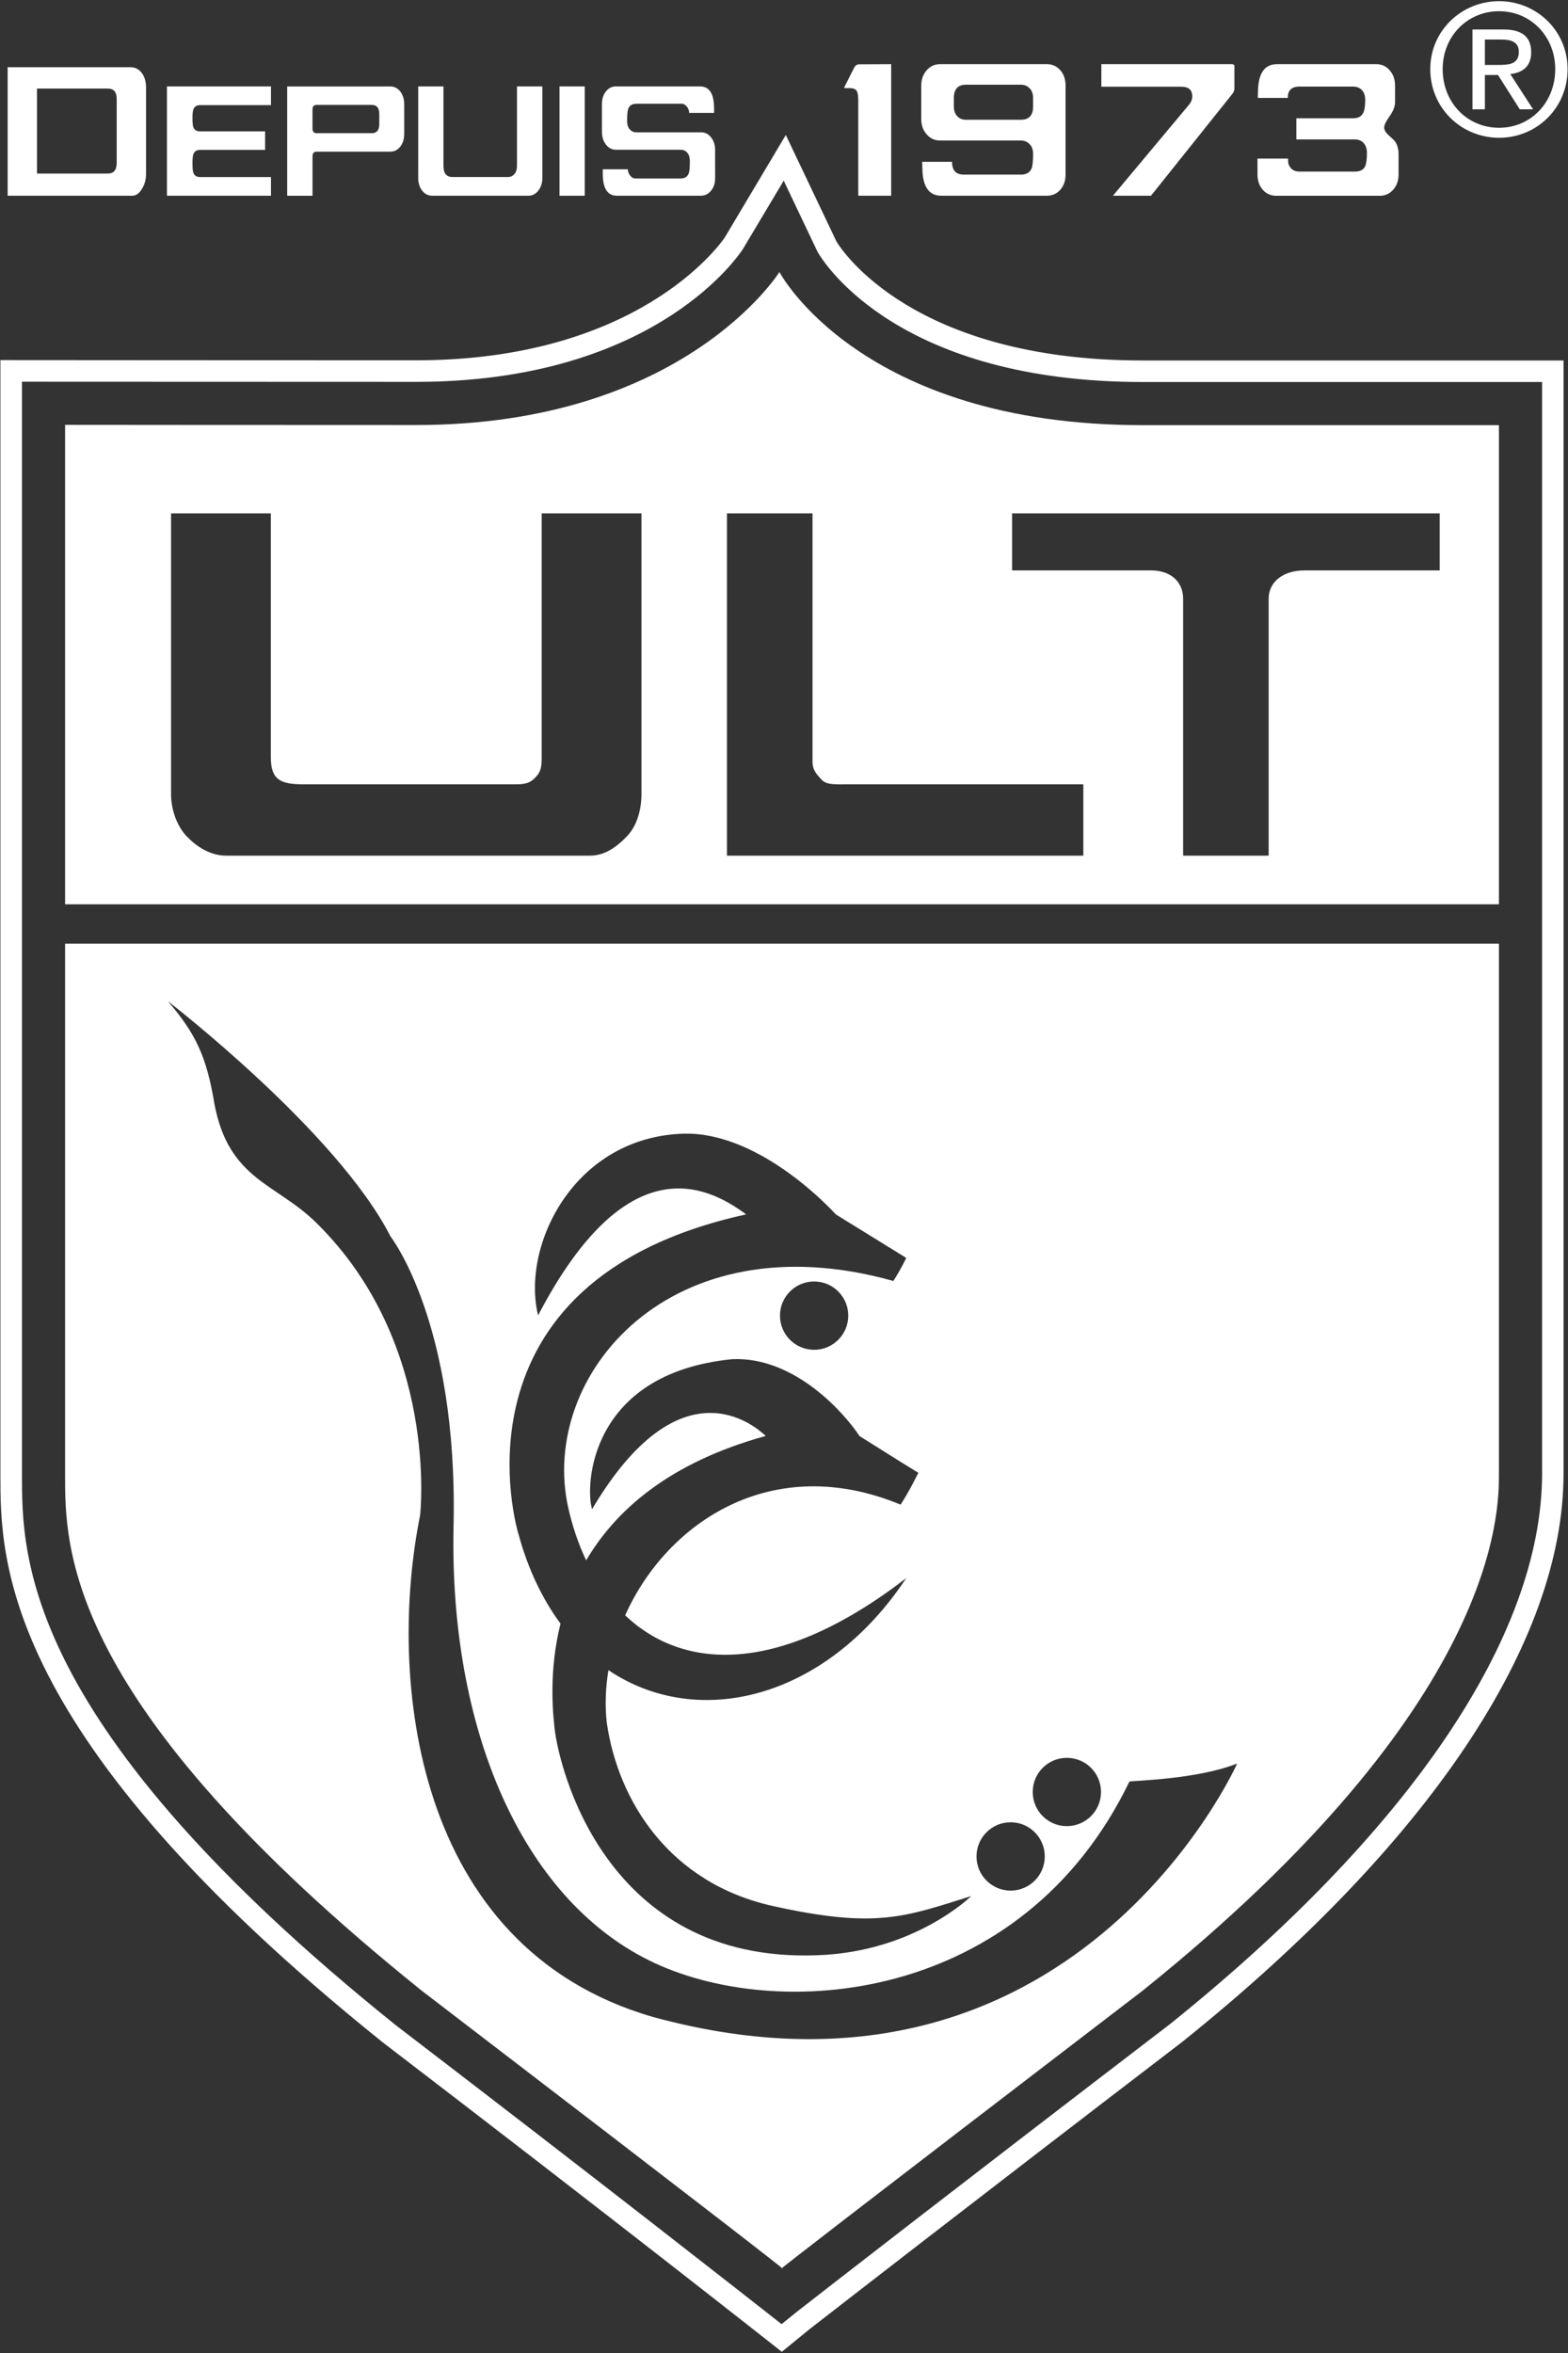 <?xml version="1.0" encoding="utf-8"?>
<!-- Generator: Adobe Illustrator 16.0.0, SVG Export Plug-In . SVG Version: 6.00 Build 0)  -->
<!DOCTYPE svg PUBLIC "-//W3C//DTD SVG 1.1//EN" "http://www.w3.org/Graphics/SVG/1.1/DTD/svg11.dtd">
<svg version="1.1" id="Calque_1" xmlns="http://www.w3.org/2000/svg" xmlns:xlink="http://www.w3.org/1999/xlink" x="0px" y="0px"
	 width="110px" height="165px" viewBox="0 0 110 165" enable-background="new 0 0 110 165" xml:space="preserve">
<rect x="0" y="0" width="110" height="165" fill="#333333" stroke="none"/>
<g>
	<path fill="#FFFFFF" d="M54.844,164.918l-0.474-0.378c-0.11-0.082-11.046-8.72-27.558-21.352l-0.075-0.062
		C0.025,121.654,0.028,109.338,0.029,103.421v-78.17l4.542,0.003c0.16,0,13.869,0.012,24.62,0.012
		c15.538,0,21.293-8.088,21.653-8.613l4.283-7.188l3.557,7.477c0.363,0.6,5.363,8.336,21.479,8.336h29.524v78.044
		c0.01,11.858-9.476,26.001-26.702,39.824l-0.074,0.059c-15.229,11.655-24.468,18.845-26.167,20.162l-0.113,0.093
		c-0.006,0.006-0.016,0.012-0.021,0.018L54.844,164.918z M1.542,26.767v76.654c-0.003,5.685-0.007,17.507,26.136,38.522l0.062,0.051
		c14.573,11.149,24.809,19.192,27.09,20.982l1.044-0.844c1.833-1.433,11.041-8.59,26.112-20.125l0.062-0.046
		c16.851-13.528,26.134-27.249,26.134-38.642V26.788H80.164c-16.975,0-22.255-8.175-22.799-9.107l-0.031-0.062l-2.354-4.951
		l-2.871,4.81c-0.629,0.95-6.68,9.3-22.917,9.3c-10.751,0-24.459-0.009-24.62-0.009L1.542,26.767z"/>
	<g>
		<path fill="#FFFFFF" d="M54.855,159.059c0,0,0.158,0.113,0.002-0.016C54.694,159.176,54.855,159.059,54.855,159.059z"/>
		<path fill="#FFFFFF" d="M4.566,66.172v37.122c0,5.154-0.213,16.019,25.004,36.287c21.232,16.254,24.802,19.057,25.287,19.462
			c0.503-0.412,4.118-3.234,25.288-19.439c25.134-20.164,25.01-33.71,25.01-36.286V66.172H4.566z M74.842,123.266
			c1.325,0,2.397,1.07,2.397,2.392c0,1.328-1.072,2.396-2.397,2.396c-1.322,0-2.393-1.067-2.393-2.396
			C72.449,124.336,73.52,123.266,74.842,123.266z M70.901,127.784c1.32,0,2.393,1.071,2.393,2.396c0,1.321-1.072,2.396-2.393,2.396
			c-1.325,0-2.396-1.074-2.396-2.396C68.506,128.855,69.576,127.784,70.901,127.784z M37.748,92.24
			c-1.2-4.938,2.562-12.561,10.287-12.745c5.479-0.086,10.599,5.663,10.599,5.663l4.94,3.05c0,0-0.275,0.625-0.9,1.619
			c-15.657-4.395-24.88,6.629-22.811,15.897c0.293,1.313,0.717,2.554,1.258,3.694c2.051-3.489,5.804-6.852,12.597-8.724
			c-0.756-0.711-5.998-5.295-12.18,5.132c-0.489-1.456-0.305-9.51,9.831-10.516c4.463-0.197,7.976,3.933,8.928,5.39
			c0.8,0.501,3.264,2.059,4.128,2.575c0,0-0.644,1.325-1.245,2.235c-9.011-3.731-16.392,1.229-19.325,7.763
			c4.059,3.848,10.765,4.285,19.72-2.611c-5.59,8.448-14.573,10.706-20.892,6.455c-0.204,1.229-0.251,2.467-0.119,3.671
			c0.79,5.497,4.388,11.255,11.658,12.869c7.273,1.615,9.272,0.751,13.911-0.697c0,0-3.971,3.923-10.81,4.148
			c-14.941,0.563-18.145-13.322-18.421-15.933c-0.115-1.076-0.416-3.972,0.419-7.321c-1.258-1.703-2.282-3.807-2.964-6.335
			c0,0-5.413-17.672,15.986-22.362C49.562,83.09,43.945,80.38,37.748,92.24z M59.508,92.258c0,1.322-1.072,2.394-2.394,2.394
			c-1.325,0-2.396-1.071-2.396-2.394c0-1.324,1.071-2.396,2.396-2.396C58.436,89.862,59.508,90.934,59.508,92.258z M45.789,141.431
			c-16.876-4.895-18.593-23.88-16.318-35.17c0,0,1.379-11.97-7.245-20.478c-2.815-2.811-6.174-3.008-7.185-8.38
			c-0.539-3.236-1.261-4.873-3.266-7.197c0,0,11.868,9.133,15.629,16.512c0,0,4.729,6.045,4.415,20.278
			c-0.314,14.236,4.778,26.035,13.699,30.464c8.919,4.431,26.172,3.094,33.715-12.535c0.235-0.059,4.77-0.145,7.558-1.262
			C86.792,123.663,75.278,149.498,45.789,141.431z"/>
		<path fill="#FFFFFF" d="M105.155,63.414v-33.6H80.164c-19.844,0-25.485-10.738-25.485-10.738s-6.7,10.729-25.489,10.729
			c-10.817,0-24.624-0.013-24.624-0.013v33.622H105.155z M71,36h30v4h-9.497C90.04,40,89,40.783,89,41.988V60h-6V41.988
			C83,40.783,82.116,40,80.757,40H71V36z M51,36h6v17.387c0,0.666,0.337,0.954,0.661,1.306C57.983,55.054,58.689,55,59.424,55H76v5
			H51V36z M12,36h7v17.094C19,54.669,19.65,55,21.291,55h14.633c0.712,0,1.118,0.014,1.571-0.418C37.949,54.15,38,53.806,38,53.094
			V36h7v19.686c0,1.055-0.297,2.205-1.011,2.949C43.277,59.378,42.448,60,41.394,60H15.854c-1.08,0-2.037-0.609-2.736-1.333
			C12.417,57.946,12,56.785,12,55.686V36z"/>
	</g>
	<path fill="#FFFFFF" d="M10.244,12.23c0,0.362-0.094,0.701-0.286,1.017c-0.191,0.321-0.42,0.479-0.687,0.479H0.537V4.714h8.613
		c0.327,0,0.592,0.134,0.795,0.399c0.201,0.269,0.3,0.609,0.3,1.021V12.23z M8.187,11.424V6.939c0-0.488-0.211-0.729-0.625-0.729
		H2.597v5.959h4.974C7.98,12.169,8.187,11.92,8.187,11.424"/>
	<path fill="#FFFFFF" d="M19.01,13.726h-7.298V6.06h7.298v1.312h-4.965c-0.228,0-0.384,0.087-0.463,0.26
		c-0.055,0.124-0.079,0.332-0.079,0.631c0,0.336,0.021,0.563,0.068,0.679c0.076,0.181,0.233,0.272,0.474,0.272h4.553v1.296h-4.553
		c-0.228,0-0.384,0.088-0.463,0.264c-0.055,0.113-0.079,0.319-0.079,0.617c0,0.361,0.017,0.601,0.059,0.715
		c0.066,0.205,0.227,0.31,0.483,0.31h4.965V13.726z"/>
	<path fill="#FFFFFF" d="M28.356,9.398c0,0.355-0.092,0.65-0.275,0.887c-0.186,0.232-0.422,0.351-0.708,0.351h-5.174
		c-0.185,0-0.275,0.113-0.275,0.336v2.755h-1.777V6.062h7.227c0.287,0,0.522,0.119,0.708,0.355c0.183,0.242,0.275,0.536,0.275,0.892
		V9.398z M26.607,7.99c0-0.42-0.174-0.633-0.523-0.633h-3.886c-0.185,0-0.275,0.114-0.275,0.34v1.305
		c0,0.223,0.091,0.338,0.275,0.338h3.886c0.349,0,0.523-0.215,0.523-0.631V7.99z"/>
	<path fill="#FFFFFF" d="M38.046,12.491c0,0.346-0.095,0.639-0.283,0.876c-0.187,0.239-0.419,0.358-0.702,0.358h-6.734
		c-0.288,0-0.523-0.117-0.709-0.354c-0.186-0.232-0.278-0.529-0.278-0.88V6.06h1.771v5.589c0,0.509,0.216,0.766,0.643,0.766h3.862
		c0.195,0,0.349-0.069,0.472-0.209c0.119-0.141,0.18-0.324,0.18-0.557V6.06h1.779V12.491z"/>
	<rect x="39.251" y="6.06" fill="#FFFFFF" width="1.771" height="7.666"/>
	<path fill="#FFFFFF" d="M50.169,12.491c0,0.351-0.095,0.647-0.287,0.88c-0.191,0.237-0.431,0.354-0.721,0.354h-5.887
		c-0.665,0-0.995-0.526-0.987-1.582v-0.271h1.759c0,0.157,0.054,0.3,0.162,0.438c0.105,0.136,0.224,0.207,0.35,0.207h3.188
		c0.303,0,0.495-0.129,0.58-0.384c0.049-0.133,0.069-0.419,0.069-0.854c0-0.233-0.055-0.421-0.179-0.565
		c-0.117-0.142-0.279-0.214-0.47-0.214h-4.535c-0.288,0-0.523-0.121-0.706-0.367c-0.186-0.242-0.278-0.538-0.278-0.896v-1.94
		c0-0.354,0.092-0.651,0.278-0.879c0.183-0.239,0.418-0.357,0.706-0.357h5.902c0.662,0,0.991,0.527,0.981,1.58v0.276h-1.745
		c0-0.158-0.056-0.303-0.164-0.441c-0.106-0.134-0.223-0.201-0.351-0.201h-3.184c-0.303,0-0.498,0.12-0.584,0.374
		c-0.048,0.139-0.073,0.426-0.073,0.856c0,0.23,0.061,0.418,0.182,0.562c0.121,0.141,0.28,0.21,0.476,0.21h4.531
		c0.281,0,0.515,0.119,0.704,0.358c0.187,0.241,0.282,0.533,0.282,0.875V12.491z"/>
	<path fill="#FFFFFF" d="M62.518,13.726H60.21V7.005c0-0.348-0.054-0.575-0.15-0.686c-0.076-0.081-0.209-0.13-0.401-0.138h-0.214
		c-0.09,0-0.166-0.004-0.237-0.017c0.439-0.881,0.682-1.362,0.728-1.44c0.083-0.144,0.194-0.213,0.329-0.213L62.518,4.5V13.726z"/>
	<path fill="#FFFFFF" d="M65.003,9.417c-0.253-0.293-0.374-0.646-0.374-1.058V5.992c0-0.415,0.121-0.765,0.374-1.057
		C65.252,4.647,65.569,4.5,65.947,4.5h7.484c0.383,0,0.702,0.139,0.953,0.423c0.244,0.282,0.368,0.64,0.368,1.069v6.253
		c0,0.43-0.124,0.781-0.368,1.064c-0.251,0.279-0.57,0.417-0.953,0.417h-7.391c-0.867,0-1.311-0.627-1.333-1.887l-0.015-0.492h2.097
		c0,0.6,0.275,0.897,0.824,0.897h3.995c0.394,0,0.651-0.146,0.764-0.442c0.067-0.168,0.103-0.511,0.103-1.024
		c0-0.279-0.081-0.503-0.245-0.672c-0.165-0.168-0.372-0.254-0.621-0.254h-5.662C65.569,9.853,65.252,9.707,65.003,9.417
		 M66.915,7.474c0,0.278,0.078,0.503,0.235,0.669c0.154,0.173,0.363,0.255,0.62,0.255h3.839c0.577,0,0.866-0.306,0.866-0.924V6.876
		c0-0.286-0.079-0.513-0.239-0.681c-0.159-0.169-0.368-0.255-0.627-0.255h-3.839c-0.569,0-0.855,0.313-0.855,0.936V7.474z"/>
	<path fill="#FFFFFF" d="M86.598,4.701v1.494c0,0.134-0.043,0.261-0.137,0.379l-5.622,7.034h-0.023c0,0.011-0.019,0.054-0.057,0.118
		h-2.683l5.344-6.392c0.145-0.177,0.221-0.369,0.221-0.571c0-0.456-0.253-0.681-0.767-0.681h-5.611V4.5h9.158
		C86.555,4.5,86.619,4.566,86.598,4.701"/>
	<path fill="#FFFFFF" d="M97.367,9.437c0.277,0.251,0.442,0.406,0.49,0.47c0.173,0.243,0.256,0.541,0.256,0.894v1.435
		c0,0.421-0.121,0.774-0.372,1.062c-0.253,0.287-0.563,0.431-0.935,0.431h-7.266c-0.392,0-0.705-0.143-0.955-0.423
		c-0.245-0.284-0.369-0.639-0.369-1.069v-0.851v-0.015v-0.251h2.145c0,0.127,0.006,0.249,0.025,0.366
		c0.125,0.363,0.385,0.546,0.771,0.546h3.894c0.368,0,0.607-0.127,0.72-0.379c0.08-0.177,0.124-0.491,0.124-0.937
		c0-0.287-0.079-0.514-0.23-0.685c-0.158-0.167-0.361-0.255-0.613-0.255h-4.109v-1.48h3.977c0.348,0,0.587-0.124,0.712-0.377
		c0.096-0.179,0.141-0.486,0.141-0.925c0-0.289-0.078-0.513-0.233-0.68c-0.154-0.161-0.362-0.243-0.619-0.243h-3.761
		c-0.55,0-0.819,0.263-0.819,0.797H88.24c0.009-0.296,0.012-0.462,0.012-0.493c0.026-1.25,0.473-1.874,1.33-1.874h6.979
		c0.369,0,0.683,0.14,0.928,0.429c0.253,0.285,0.378,0.643,0.378,1.063v1.18c0,0.291-0.131,0.621-0.382,0.977
		c-0.256,0.361-0.38,0.621-0.38,0.782C97.104,9.099,97.19,9.267,97.367,9.437"/>
	<path fill="#FFFFFF" d="M105.167,0.082c2.613,0,4.804,2.062,4.804,4.763c0,2.757-2.19,4.817-4.804,4.817
		c-2.625,0-4.829-2.061-4.829-4.817C100.338,2.144,102.542,0.082,105.167,0.082 M105.167,8.96c2.217,0,3.937-1.768,3.937-4.115
		c0-2.289-1.72-4.058-3.937-4.058c-2.242,0-3.959,1.769-3.959,4.058C101.208,7.192,102.925,8.96,105.167,8.96 M103.298,2.067h2.164
		c1.33,0,1.955,0.526,1.955,1.603c0,1.011-0.633,1.435-1.468,1.522l1.601,2.472h-0.935l-1.524-2.404h-0.922v2.404h-0.871V2.067z
		 M104.169,4.554h0.909c0.768,0,1.473-0.037,1.473-0.919c0-0.748-0.638-0.862-1.228-0.862h-1.154V4.554z"/>
</g>
</svg>

